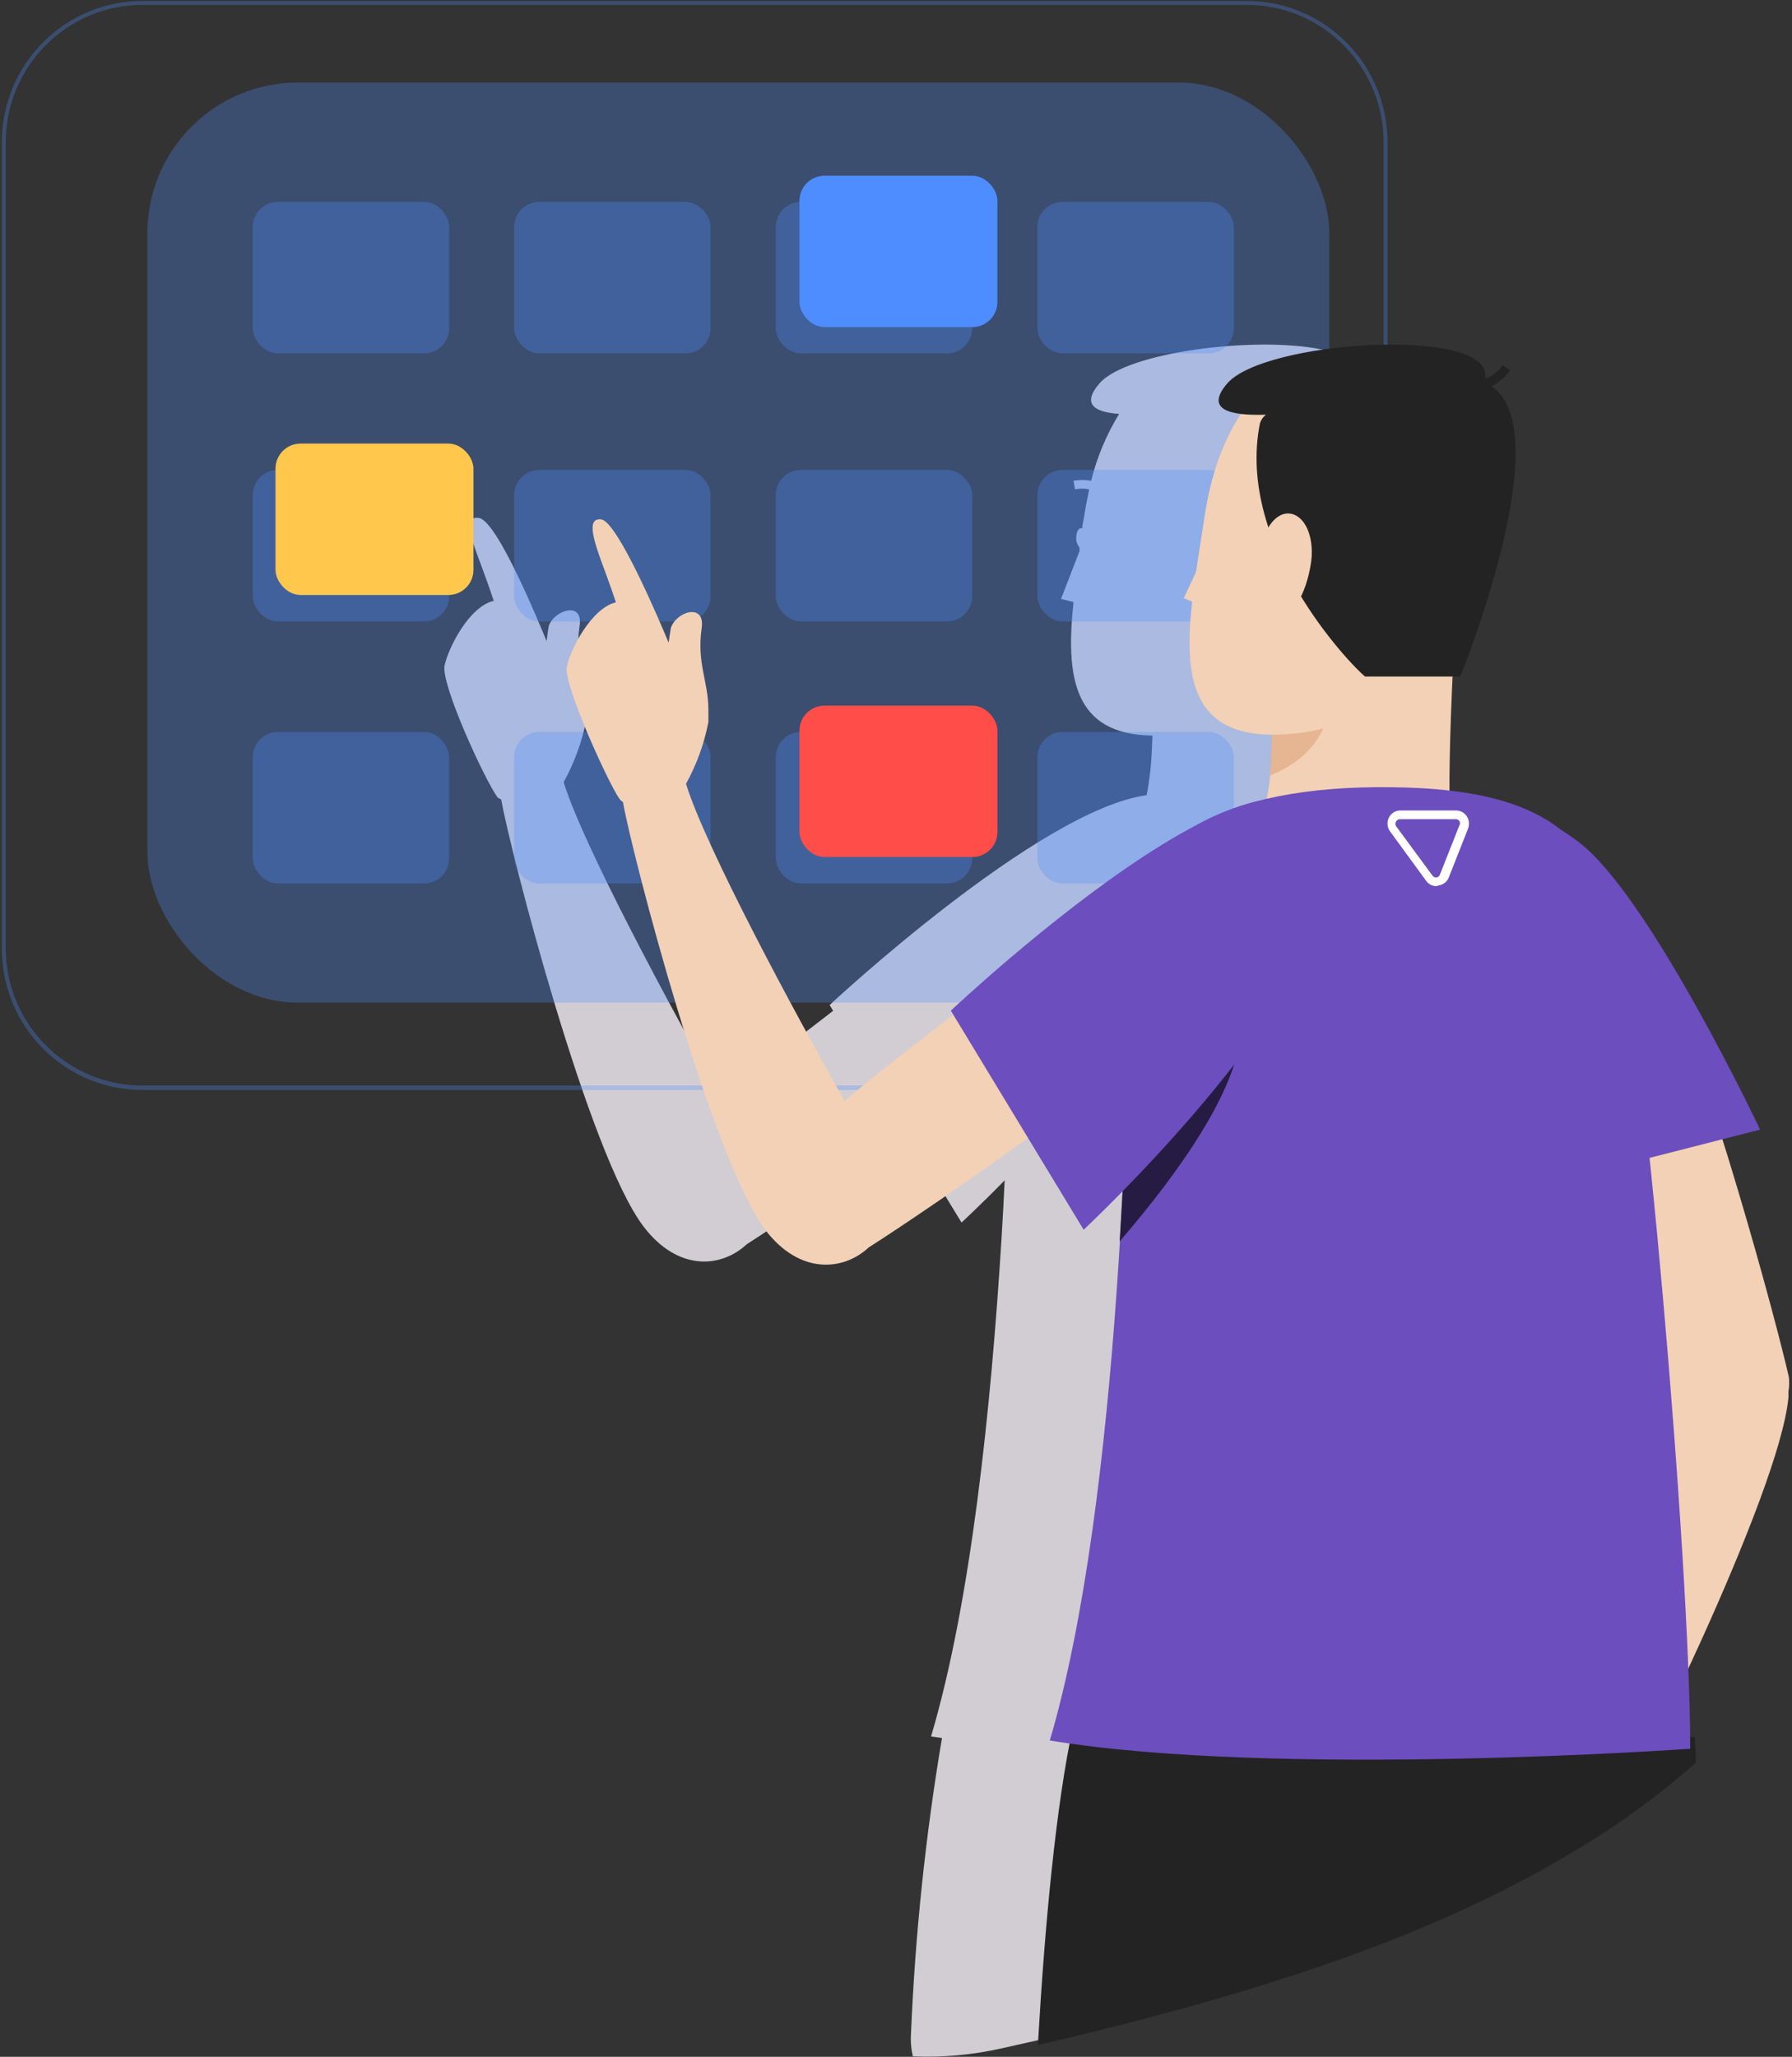 <?xml version="1.0" encoding="UTF-8"?>
<svg width="400px" height="459px" viewBox="0 0 400 459" version="1.1" xmlns="http://www.w3.org/2000/svg" xmlns:xlink="http://www.w3.org/1999/xlink">
    <rect x="0" y="0" width="400" height="459" fill="#333333" stroke="none"/>
    <!-- Generator: Sketch 63.1 (92452) - https://sketch.com -->
    <title>Image</title>
    <desc>Created with Sketch.</desc>
    <g id="Page-1" stroke="none" stroke-width="1" fill="none" fill-rule="evenodd">
        <g id="Image" transform="translate(0, -0.836)" fill-rule="nonzero">
            <path d="M370.497,311.299 C370.497,311.77 370.497,312.163 370.497,312.594 C369.514,323.545 360.079,346.897 350.841,367.541 C351.156,374.998 351.391,381.67 351.431,387.165 C351.431,388.185 351.431,389.127 351.431,390.069 L350.291,390.069 C350.566,394.936 350.92,403.374 351.195,413.068 C317.19,433.595 275.048,446.036 231.175,456.24 L223.667,457.928 C217.146,459.407 210.456,460.014 203.775,459.733 C203.373,458.091 203.227,456.397 203.343,454.71 C204.272,432.583 206.583,410.535 210.261,388.695 L207.824,388.342 C216.748,358.279 221.229,314.91 223.549,277.272 L223.549,277.272 C223.824,272.837 224.06,268.519 224.256,264.241 C218.556,270.05 214.625,273.661 214.625,273.661 L202.556,253.841 C187.657,264.595 173.583,274.093 166.704,278.488 C161.004,283.826 151.293,284.611 143.667,274.564 C131.323,258.433 113.908,190.731 111.864,179.231 C111.565,179.119 111.287,178.96 111.038,178.76 C108.208,174.836 98.301,153.446 99.244,149.285 C100.188,145.125 104.827,136.138 110.212,134.921 C109.583,132.998 108.876,130.996 107.854,128.21 C105.574,122.008 102.861,115.729 106.95,116.435 C111.038,117.142 120.394,139.984 122.006,143.909 C122.242,142.064 122.478,140.573 122.478,140.573 C123.736,136.883 130.34,134.921 129.357,140.573 C128.217,148.422 130.969,152.347 130.851,158.823 C130.851,159.176 130.851,159.568 130.851,160.118 C130.867,160.353 130.867,160.589 130.851,160.824 C130.872,160.994 130.872,161.165 130.851,161.334 C130.851,161.334 130.851,161.531 130.851,161.609 C129.894,166.432 128.197,171.079 125.819,175.385 L125.819,175.385 C130.104,189.357 149.76,225.897 161.2,246.031 C168.198,240.222 176.925,233.314 185.967,226.407 L185.18,225.112 C185.18,225.112 231.804,181.586 255.942,178.289 C256.296,176.602 256.532,174.757 256.768,172.834 C257.003,170.911 257.161,167.653 257.239,164.984 C239.51,164.788 237.858,151.758 239.627,135.196 L236.836,134.489 L240.964,123.814 L240.964,123.029 C240.511,122.502 240.248,121.839 240.217,121.145 C240.217,119.85 240.571,118.751 241.279,118.712 C241.38,118.672 241.492,118.672 241.593,118.712 C241.593,117.77 241.908,116.828 242.026,115.886 C242.34,113.806 242.733,111.961 243.126,110.038 C242.075,109.832 240.993,109.832 239.942,110.038 L239.627,108.115 C240.928,107.883 242.259,107.883 243.559,108.115 C244.863,102.853 246.972,97.822 249.809,93.201 C244.148,92.808 241.475,90.964 245.406,86.411 C251.5,79.346 280.355,75.814 294.9,78.797 C300.011,79.857 303.352,81.701 303.392,84.449 C303.392,84.763 303.392,84.959 303.392,85.233 L303.392,85.233 C304.879,84.605 306.16,83.571 307.087,82.251 L308.738,83.35 C307.789,84.69 306.554,85.802 305.121,86.607 L304.532,86.921 C320.099,97.047 298.084,151.287 298.006,151.287 C297.573,160.589 297.298,169.773 297.337,176.249 C311.333,177.858 320.178,181.939 326.035,188.337 C341.76,200.935 365.898,252.624 365.898,252.624 L356.03,255.215 C363.067,277.743 369.043,300.349 370.772,307.924 C370.824,309.056 370.732,310.19 370.497,311.299 Z" id="Path" fill="#D1CDD3"></path>
            <rect id="Rectangle" fill="#4D8DFF" opacity="0.3" transform="translate(164.808, 121.918) rotate(180) translate(-164.808, -121.918) " x="32.904" y="19.254" width="263.808" height="205.328" rx="33.6"></rect>
            <path d="M278.355,244.076 L31.768,244.076 C14.453,244.076 0.416,229.964 0.416,212.556 L0.416,32.58 C0.416,15.172 14.453,1.061 31.768,1.061 L278.355,1.061 C295.67,1.061 309.707,15.172 309.707,32.58 L309.707,212.438 C309.738,220.818 306.449,228.865 300.566,234.802 C294.683,240.739 286.69,244.076 278.355,244.076 Z M31.768,1.927 C14.938,1.949 1.3,15.66 1.278,32.58 L1.278,212.438 C1.3,229.358 14.938,243.069 31.768,243.091 L278.355,243.091 C295.185,243.069 308.823,229.358 308.845,212.438 L308.845,32.58 C308.823,15.66 295.185,1.949 278.355,1.927 L31.768,1.927 Z" id="Shape" fill="#4D8DFF" opacity="0.3"></path>
            <g id="Group" opacity="0.3" transform="translate(56.296, 45.245)" fill="#4D8DFF">
                <rect id="Rectangle" transform="translate(22.041, 17.549) rotate(180) translate(-22.041, -17.549) " x="0.118" y="0.649" width="43.846" height="33.8" rx="5.6"></rect>
                <rect id="Rectangle" transform="translate(80.398, 17.549) rotate(180) translate(-80.398, -17.549) " x="58.475" y="0.649" width="43.846" height="33.8" rx="5.6"></rect>
                <rect id="Rectangle" transform="translate(138.794, 17.549) rotate(180) translate(-138.794, -17.549) " x="116.871" y="0.649" width="43.846" height="33.8" rx="5.6"></rect>
                <rect id="Rectangle" transform="translate(197.19, 17.549) rotate(180) translate(-197.19, -17.549) " x="175.267" y="0.649" width="43.846" height="33.8" rx="5.6"></rect>
            </g>
            <g id="Group" opacity="0.3" transform="translate(56.296, 105.024)" fill="#4D8DFF">
                <rect id="Rectangle" transform="translate(22.041, 17.587) rotate(180) translate(-22.041, -17.587) " x="0.118" y="0.687" width="43.846" height="33.8" rx="5.6"></rect>
                <rect id="Rectangle" transform="translate(80.398, 17.587) rotate(180) translate(-80.398, -17.587) " x="58.475" y="0.687" width="43.846" height="33.8" rx="5.6"></rect>
                <rect id="Rectangle" transform="translate(138.794, 17.587) rotate(180) translate(-138.794, -17.587) " x="116.871" y="0.687" width="43.846" height="33.8" rx="5.6"></rect>
                <rect id="Rectangle" transform="translate(197.19, 17.587) rotate(180) translate(-197.19, -17.587) " x="175.267" y="0.687" width="43.846" height="33.8" rx="5.6"></rect>
            </g>
            <g id="Group" opacity="0.3" transform="translate(56.296, 163.504)" fill="#4D8DFF">
                <rect id="Rectangle" transform="translate(22.041, 17.587) rotate(180) translate(-22.041, -17.587) " x="0.118" y="0.687" width="43.846" height="33.8" rx="5.6"></rect>
                <rect id="Rectangle" transform="translate(80.398, 17.587) rotate(180) translate(-80.398, -17.587) " x="58.475" y="0.687" width="43.846" height="33.8" rx="5.6"></rect>
                <rect id="Rectangle" transform="translate(138.794, 17.587) rotate(180) translate(-138.794, -17.587) " x="116.871" y="0.687" width="43.846" height="33.8" rx="5.6"></rect>
                <rect id="Rectangle" transform="translate(197.19, 17.587) rotate(180) translate(-197.19, -17.587) " x="175.267" y="0.687" width="43.846" height="33.8" rx="5.6"></rect>
            </g>
            <rect id="Rectangle" fill="#4D8DFF" transform="translate(200.546, 56.941) rotate(180) translate(-200.546, -56.941) " x="178.454" y="40.047" width="44.185" height="33.788" rx="5.6"></rect>
            <rect id="Rectangle" fill="#FF4E4A" transform="translate(200.546, 175.2) rotate(180) translate(-200.546, -175.2) " x="178.454" y="158.306" width="44.185" height="33.788" rx="5.6"></rect>
            <rect id="Rectangle" fill="#FFC84D" transform="translate(83.587, 116.72) rotate(180) translate(-83.587, -116.72) " x="61.494" y="99.826" width="44.185" height="33.788" rx="5.6"></rect>
            <path d="M326.602,118.02 C325.29,126.611 322.742,173.195 323.784,183.836 C324.826,194.477 273.615,197.709 280.446,185.846 C287.276,173.984 282.414,134.612 282.414,134.612 L326.602,118.02 Z" id="Path" fill="#F2D1B6"></path>
            <path d="M324.003,119.319 L282.417,134.569 C283.974,147.618 284.345,160.783 283.523,173.9 C300.663,166.81 296.871,152.393 296.871,144.629 C296.871,137.579 324.042,120.666 324.003,119.319 Z" id="Path" fill="#E6B591"></path>
            <polygon id="Path" fill="#F2D1B6" points="270.617 120.619 264.224 134.338 272.021 137.513"></polygon>
            <path d="M268.865,116.159 C264.908,142.452 258.419,168.667 290.706,164.33 C322.994,159.994 327.979,119.206 327.9,111.471 C327.386,70.371 276.462,64.511 268.865,116.159 Z" id="Path" fill="#F2D1B6"></path>
            <path d="M332.918,87.051 C334.565,86.189 335.996,84.958 337.101,83.451 L335.459,82.343 C334.461,83.697 333.106,84.739 331.55,85.35 C331.571,85.073 331.571,84.795 331.55,84.519 C331.55,73.759 282.062,76.844 273.893,86.457 C269.046,92.154 274.205,93.657 282.571,93.38 C281.949,93.864 281.486,94.525 281.242,95.279 C275.73,122.614 301.764,149.513 304.695,151.808 L325.96,151.808 C325.96,151.808 348.241,97.098 332.918,87.051 Z" id="Path" fill="#232323"></path>
            <path d="M399.284,308.074 C396.431,295.39 381.568,240.503 369.758,214.186 L339.597,220.587 C339.597,220.587 359.057,285.471 369.401,309.694 C366.983,322.734 354.777,383.39 347.246,400.342 C343.917,408.245 356.52,411.287 359.572,407.494 C362.624,403.701 397.263,334.312 399.205,312.658 C399.205,312.184 399.205,311.788 399.205,311.354 C399.403,310.271 399.429,309.165 399.284,308.074 L399.284,308.074 Z" id="Path" fill="#F2D1B6"></path>
            <path d="M352.559,188.894 C368.386,201.085 392.878,252.925 392.878,252.925 L341.045,266.168 C341.045,266.168 310.895,156.8 352.559,188.894 Z" id="Path" fill="#6C4EBE"></path>
            <path d="M378.583,394.158 C370.208,401.577 361.145,408.174 351.518,413.859 C317.589,434.466 275.539,446.956 231.764,457.201 C231.725,456.689 231.725,456.176 231.764,455.664 C233.176,431.275 235.687,403.417 239.609,385.726 L351.832,387.972 L378.348,388.523 C378.348,389.863 378.583,391.754 378.583,394.158 Z" id="Path" fill="#232323"></path>
            <path d="M314.242,176.596 C344.961,177.616 355.37,188.017 360.653,206.032 C366.679,226.441 377.284,349.878 377.284,391.088 C377.284,391.088 285.284,397.643 234.334,389.244 C250.3,335.12 252.022,237.823 252.374,208.701 C252.609,187.075 275.266,175.301 314.242,176.596 Z" id="Path" fill="#6C4EBE"></path>
            <path d="M320.641,198.591 C319.737,198.598 318.885,198.164 318.348,197.424 L310.281,186.369 C309.629,185.484 309.525,184.3 310.01,183.311 C310.496,182.322 311.489,181.697 312.575,181.697 L325.076,181.697 C325.995,181.723 326.849,182.191 327.376,182.958 C327.903,183.725 328.043,184.702 327.752,185.59 L323.394,196.645 C323.002,197.619 322.126,198.304 321.1,198.436 L320.641,198.591 Z M312.498,183.644 C312.126,183.635 311.783,183.848 311.619,184.189 C311.424,184.497 311.424,184.893 311.619,185.201 L319.762,196.256 C319.965,196.537 320.301,196.685 320.641,196.645 C320.993,196.605 321.29,196.362 321.406,196.022 L325.764,185.006 C325.936,184.719 325.936,184.359 325.764,184.072 C325.584,183.801 325.283,183.64 324.961,183.644 L312.498,183.644 Z" id="Shape" fill="#FFFFFF"></path>
            <path d="M270.005,121.811 C270.005,123.251 269.654,124.472 268.952,124.516 C268.25,124.56 267.626,123.469 267.548,122.029 C267.47,120.589 267.899,119.411 268.601,119.324 C269.303,119.237 269.927,120.371 270.005,121.811 Z" id="Path"></path>
            <path d="M274.347,112.821 C272.807,110.376 270,109.133 267.234,109.673 L266.823,107.807 C270.333,107.067 273.927,108.603 275.919,111.694 L274.347,112.821 Z" id="Path"></path>
            <path d="M252.294,216.173 C252.053,230.266 251.492,252.745 249.929,277.864 C263.277,262.334 276.385,243.97 277.146,230.188 C278.228,211.242 267.125,210.077 252.294,216.173 Z" id="Path" fill="#261B43"></path>
            <path d="M270.721,222.143 L254.995,196.021 C254.995,196.021 211.748,227.171 188.513,246.459 C177.032,226.268 157.414,189.696 153.129,175.751 C155.499,171.456 157.183,166.817 158.122,162.002 C158.145,161.912 158.145,161.818 158.122,161.727 C158.122,161.727 158.122,161.374 158.122,161.217 C158.139,160.981 158.139,160.745 158.122,160.51 C158.122,159.96 158.122,159.528 158.122,159.174 C158.122,152.85 155.488,148.961 156.628,140.947 C157.414,135.33 151.006,137.255 149.748,140.947 L149.236,144.247 C147.625,140.319 137.914,117.26 134.218,116.75 C130.522,116.239 132.842,122.445 135.122,128.534 C136.105,131.245 136.852,133.366 137.481,135.251 C132.056,136.508 127.259,145.779 126.512,149.668 C125.765,153.557 135.594,175.24 138.307,179.169 C138.517,179.431 138.769,179.657 139.054,179.836 C141.059,191.385 158.711,259.107 170.821,275.291 C178.448,285.308 188.198,284.523 193.899,279.22 C207.895,270.303 250.906,240.763 270.721,222.143 Z" id="Path" fill="#F2D1B6"></path>
            <path d="M296.642,196.681 C295.077,225.622 241.887,275.265 241.887,275.265 L212.242,226.372 C212.242,226.372 299.536,144.042 296.642,196.681 Z" id="Path" fill="#6C4EBE"></path>
            <path d="M280.949,125.042 C279.769,132.198 278.037,139.313 284.529,138.785 C291.021,138.256 292.674,127.116 292.792,125.002 C293.343,113.617 283.27,110.893 280.949,125.042 Z" id="Path" fill="#F2D1B6"></path>
        </g>
    </g>
</svg>